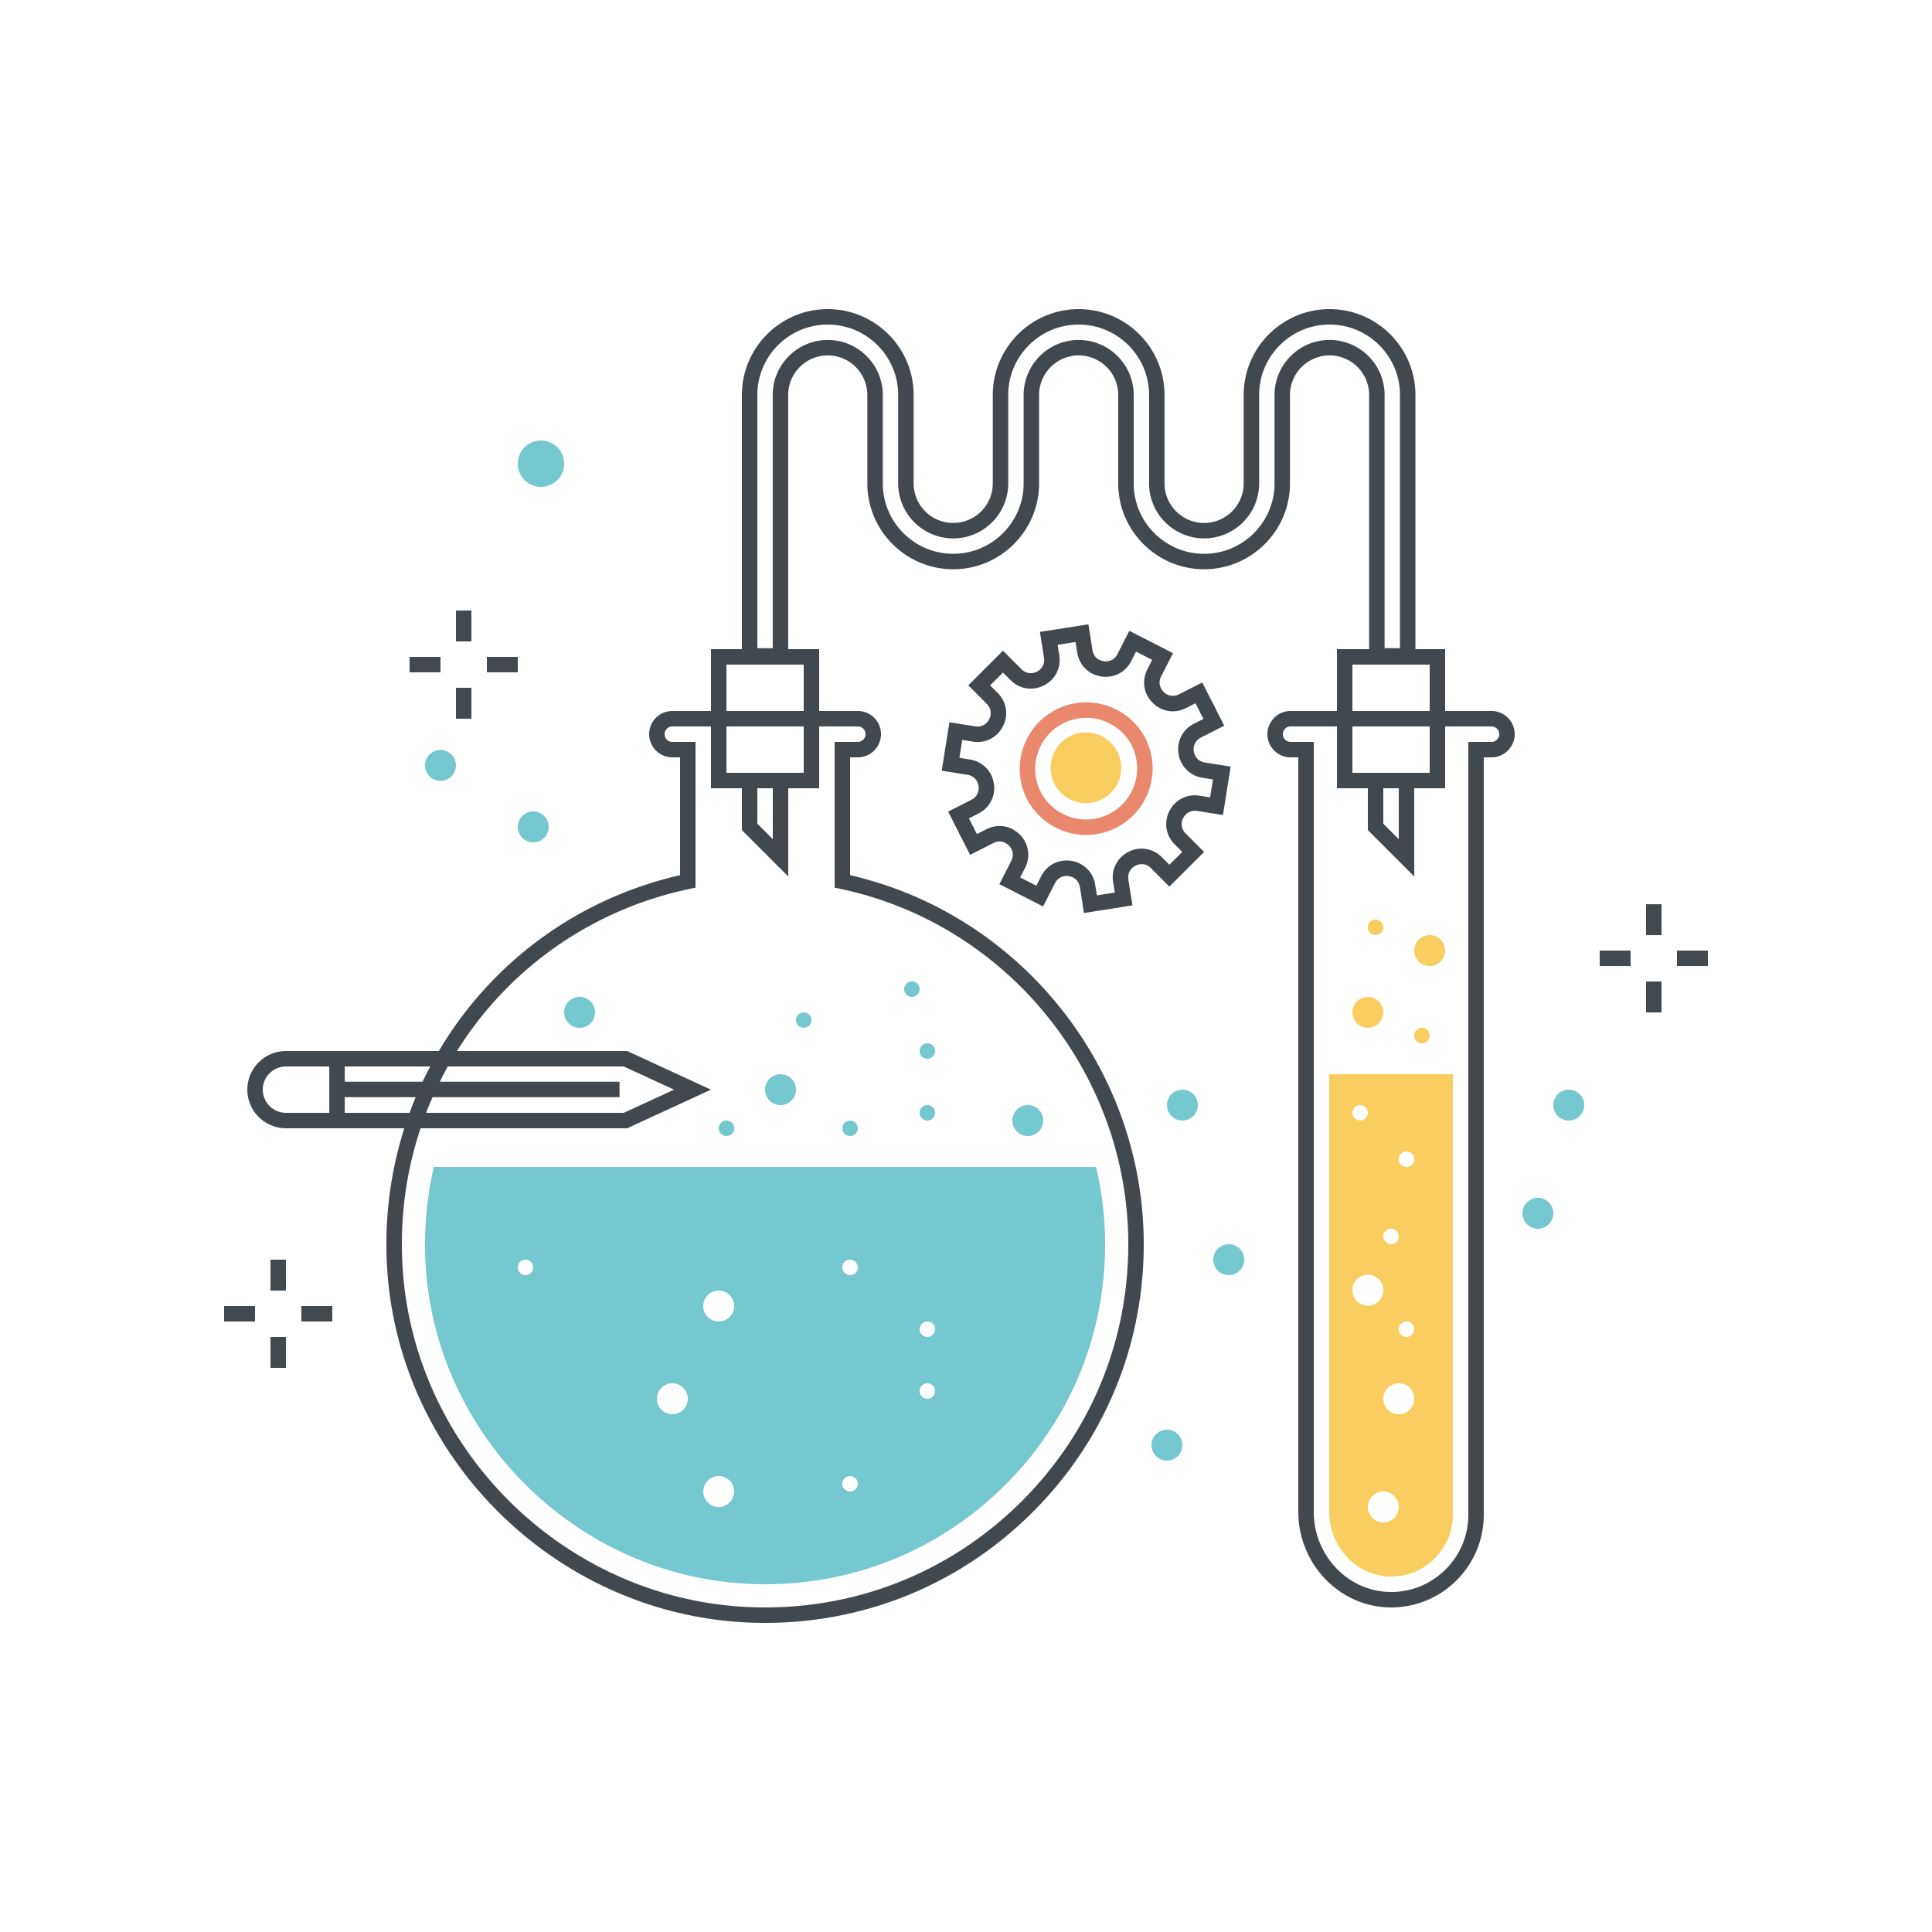 <?xml version="1.0" encoding="utf-8"?><svg xmlns="http://www.w3.org/2000/svg" width="250" height="250" viewBox="0 0 250 250"><g fill="none" fill-rule="evenodd"><path fill="#42494E" d="M179.166 83.871h1.99v-32.76c0-5.024-4.087-9.111-9.111-9.111-5.024 0-9.112 4.087-9.112 9.111v11.438c0 3.927-3.195 7.121-7.121 7.121-3.927 0-7.123-3.194-7.123-7.121V51.111c0-5.024-4.086-9.111-9.111-9.111-5.024 0-9.112 4.088-9.112 9.112v11.437c0 3.927-3.195 7.121-7.121 7.121a7.128 7.128 0 0 1-7.121-7.121V51.112c0-5.024-4.088-9.112-9.113-9.112C102.087 42 98 46.088 98 51.112v32.759h1.99V51.112c0-3.926 3.195-7.122 7.121-7.122 3.927 0 7.122 3.196 7.122 7.122v11.437c0 5.024 4.087 9.112 9.112 9.112 5.024 0 9.112-4.088 9.112-9.112V51.112c0-3.926 3.194-7.122 7.121-7.122 3.927 0 7.121 3.195 7.121 7.121v11.438c0 5.024 4.088 9.112 9.113 9.112 5.024 0 9.111-4.088 9.111-9.112V51.111c0-3.926 3.195-7.121 7.122-7.121s7.121 3.195 7.121 7.121v32.76zm3.99 2h-5.99v-34.76a5.126 5.126 0 0 0-5.121-5.121 5.127 5.127 0 0 0-5.122 5.121v11.438c0 6.127-4.985 11.112-11.111 11.112-6.127 0-11.113-4.985-11.113-11.112V51.111a5.126 5.126 0 0 0-5.121-5.121 5.127 5.127 0 0 0-5.121 5.122v11.437c0 6.127-4.985 11.112-11.112 11.112s-11.112-4.985-11.112-11.112V51.112a5.128 5.128 0 0 0-5.122-5.122 5.127 5.127 0 0 0-5.121 5.122v34.759H96V51.112C96 44.985 100.984 40 107.111 40c6.127 0 11.113 4.985 11.113 11.112v11.437a5.126 5.126 0 0 0 5.121 5.121 5.126 5.126 0 0 0 5.121-5.121V51.112c0-6.127 4.985-11.112 11.112-11.112s11.111 4.984 11.111 11.111v11.438a5.128 5.128 0 0 0 5.123 5.121 5.126 5.126 0 0 0 5.121-5.121V51.111c0-6.127 4.985-11.111 11.112-11.111s11.111 4.984 11.111 11.111v34.76z"/><path fill="#42494E" d="M94 100h10V86H94v14zm-2 2h14V84H92v18zm83.002-2h10V86h-10v14zm-2 2h14V84h-14v18z"/><path fill="#42494E" d="M87 94a1 1 0 0 0 0 2h3v18.861l-.793.168c-22.692 4.811-38.314 25.165-37.145 48.401 1.208 24.056 21.02 43.619 45.102 44.535 12.911.493 25.142-4.161 34.428-13.101C140.883 185.92 146 173.894 146 161c0-22.067-15.648-41.401-37.207-45.971l-.793-.168V96h3a1 1 0 0 0 0-2H87zm12.02 116a52.04 52.04 0 0 1-1.932-.037c-25.108-.955-45.764-21.351-47.025-46.434C48.859 139.58 64.771 118.564 88 113.247V98h-1c-1.654 0-3-1.346-3-3s1.346-3 3-3h24c1.654 0 3 1.346 3 3s-1.346 3-3 3h-1v15.247c22.068 5.066 38 25.018 38 47.753 0 13.442-5.335 25.98-15.021 35.306-9.217 8.872-21.212 13.693-33.959 13.694zM167 94a1 1 0 0 0 0 2h3v99.635c0 5.616 4.401 10.264 9.813 10.363 2.687.065 5.262-.967 7.192-2.862A9.923 9.923 0 0 0 190 196V96h3a1 1 0 0 0 0-2h-26zm13.003 114l-.228-.002c-6.493-.118-11.775-5.665-11.775-12.363V98h-1c-1.654 0-3-1.346-3-3s1.346-3 3-3h26c1.654 0 3 1.346 3 3s-1.346 3-3 3h-1v98c0 3.247-1.276 6.288-3.594 8.563a11.91 11.91 0 0 1-8.403 3.437z"/><path fill="#42494E" d="M102 113.414l-6-6V101h2v5.586l2 2V101h2v12.414M182.999 113.414l-6-6V101h2v5.586l2 2V101h2v12.414"/><path fill="#75C7D0" d="M120 173a1 1 0 1 1 0-2 1 1 0 0 1 0 2zm0 8a1 1 0 1 1 0-2 1 1 0 0 1 0 2zm-10-16a1 1 0 1 1 0-2 1 1 0 0 1 0 2zm0 28a1 1 0 1 1 0-2 1 1 0 0 1 0 2zm-17-22a2 2 0 1 1 0-4 2 2 0 0 1 0 4zm0 24a2 2 0 1 1 0-4 2 2 0 0 1 0 4zm-6-12a2 2 0 1 1 0-4 2 2 0 0 1 0 4zm-19-18a1 1 0 1 1 0-2 1 1 0 0 1 0 2zm73.828-14h-85.69a44.662 44.662 0 0 0-1.081 12.278c1.133 22.519 19.678 40.831 42.221 41.689 12.096.459 23.54-3.895 32.233-12.264C138.209 184.329 143 173.07 143 161c0-3.422-.41-6.77-1.172-10zM103 141a2 2 0 1 1-4 0 2 2 0 0 1 4 0m16 3a1 1 0 1 0 2 0 1 1 0 0 0-2 0m-8 2a1 1 0 1 1-2 0 1 1 0 0 1 2 0m-18 0a1 1 0 1 0 2 0 1 1 0 0 0-2 0m-16-15a2 2 0 1 1-4 0 2 2 0 0 1 4 0m42-3a1 1 0 1 1-2 0 1 1 0 0 1 2 0m16 17a2 2 0 1 1-4 0 2 2 0 0 1 4 0m-14-9a1 1 0 1 1-2 0 1 1 0 0 1 2 0m-16-4a1 1 0 1 1-2 0 1 1 0 0 1 2 0"/><path fill="#FACD60" d="M179 131a2 2 0 1 1-4 0 2 2 0 0 1 4 0m8-8a2 2 0 1 1-4 0 2 2 0 0 1 4 0m-8-3a1 1 0 1 1-2 0 1 1 0 0 1 2 0m4 14a1 1 0 1 1 2 0 1 1 0 0 1-2 0m-1 17a1 1 0 1 1 0-2 1 1 0 0 1 0 2zm0 22a1 1 0 1 1 0-2 1 1 0 0 1 0 2zm-1 10a2 2 0 1 1 0-4 2 2 0 0 1 0 4zm-2 14a2 2 0 1 1 0-4 2 2 0 0 1 0 4zm-4-30a2 2 0 1 1 3.999-.001A2 2 0 0 1 175 167zm1-24a1 1 0 1 1 0 2 1 1 0 0 1 0-2zm4 16a1 1 0 1 1 0 2 1 1 0 0 1 0-2zm-8-20v56.635c0 4.533 3.521 8.285 7.849 8.364a7.927 7.927 0 0 0 5.755-2.29A7.94 7.94 0 0 0 188 196v-57h-16z"/><path fill="#42494E" d="M37 138c-1.654 0-3 1.346-3 3s1.346 3 3 3h43.715l6.507-3-6.507-3H37zm44.154 8H37c-2.757 0-5-2.243-5-5s2.243-5 5-5h44.154l10.843 5-10.843 5z"/><path fill="#42494E" d="M42.609 145h2v-7.599h-2z"/><path fill="#42494E" d="M43.609 141.972h36.557v-2H43.609zM140.266 118.144l-.526-3.343c-.142-.909-.831-1.335-1.427-1.43-.597-.096-1.383.096-1.801.915l-1.539 3.014-5.655-2.889 1.539-3.014c.419-.819.113-1.567-.314-1.995-.427-.426-1.175-.734-1.995-.317l-3.017 1.533-1.404-2.764 1.783-.907.498.982 1.234-.627c1.462-.745 3.157-.474 4.317.688a3.664 3.664 0 0 1 .68 4.318l-.629 1.232 2.092 1.068.628-1.232c.747-1.461 2.271-2.234 3.898-1.98a3.665 3.665 0 0 1 3.089 3.094l.215 1.366 2.32-.364-.216-1.368a3.666 3.666 0 0 1 1.989-3.893 3.662 3.662 0 0 1 4.318.689l.976.979 1.663-1.66-.977-.979a3.664 3.664 0 0 1-.68-4.318c.747-1.462 2.279-2.241 3.898-1.981l1.366.218.37-2.321-1.366-.217a3.665 3.665 0 0 1-3.088-3.095 3.664 3.664 0 0 1 1.988-3.893l1.234-.627-.499-.98 1.783-.906 1.405 2.763-3.017 1.533c-.82.418-1.012 1.204-.919 1.799.094.597.518 1.285 1.427 1.431l3.341.532-.999 6.27-3.341-.532c-.908-.143-1.527.378-1.802.916-.274.538-.335 1.343.315 1.996l2.39 2.393-4.494 4.487-2.39-2.396c-.65-.651-1.458-.592-1.995-.317-.538.273-1.063.889-.919 1.798l.526 3.343-6.273.988"/><path fill="#E9886C" d="M140.55 108.041a8.625 8.625 0 0 1-7.693-4.709l1.784-.906a6.62 6.62 0 0 0 8.89 2.898 6.618 6.618 0 0 0 2.898-8.889l1.783-.907a8.558 8.558 0 0 1 .511 6.572 8.56 8.56 0 0 1-4.285 5.007 8.56 8.56 0 0 1-3.888.934"/><path fill="#E9886C" d="M132.891 103.397a8.555 8.555 0 0 1-.51-6.571 8.554 8.554 0 0 1 4.286-5.008c4.232-2.149 9.427-.457 11.579 3.777l-1.783.906a6.619 6.619 0 0 0-8.89-2.899 6.568 6.568 0 0 0-3.291 3.844 6.566 6.566 0 0 0 .392 5.045l-1.783.906"/><path fill="#42494E" d="M124.337 108.268l-1.649-3.247 3.016-1.533c.82-.417 1.013-1.202.919-1.799-.094-.595-.518-1.285-1.427-1.429l-3.341-.533.999-6.27 3.342.532c.911.148 1.527-.378 1.801-.915s.337-1.344-.313-1.996l-2.391-2.394 4.495-4.486 2.39 2.396c.649.65 1.458.592 1.995.317.538-.273 1.062-.89.919-1.799l-.527-3.342 6.273-.988.527 3.344c.143.909.83 1.335 1.427 1.43.596.095 1.383-.096 1.801-.915l1.539-3.014 5.655 2.889-1.54 3.013c-.419.82-.112 1.568.314 1.995.426.428 1.175.738 1.995.319l3.016-1.533 1.579 3.106-1.783.906-.673-1.323-1.233.627c-1.464.742-3.158.474-4.317-.69-1.16-1.162-1.425-2.856-.679-4.317l.63-1.232-2.093-1.069-.629 1.233c-.747 1.461-2.274 2.231-3.897 1.98-1.622-.259-2.832-1.473-3.088-3.095l-.215-1.367-2.321.365.215 1.368a3.662 3.662 0 0 1-1.989 3.892c-1.465.744-3.159.474-4.317-.688l-.978-.98-1.663 1.66.979.98a3.663 3.663 0 0 1 .678 4.318c-.746 1.461-2.281 2.241-3.896 1.98l-1.367-.218-.37 2.32 1.367.219a3.663 3.663 0 0 1 3.087 3.094 3.662 3.662 0 0 1-1.989 3.892l-1.233.627.743 1.463-1.783.907"/><path fill="#FACD60" d="M137.639 102.232a4.074 4.074 0 0 1 5.76-5.76 4.074 4.074 0 0 1-5.76 5.76"/><path fill="#FACD60" d="M140.519 95.779a3.55 3.55 0 0 0-2.527 1.047 3.578 3.578 0 0 0 0 5.052c1.351 1.35 3.704 1.35 5.053 0a3.547 3.547 0 0 0 1.047-2.525c0-.956-.372-1.852-1.047-2.527a3.548 3.548 0 0 0-2.526-1.047zm0 8.146a4.545 4.545 0 0 1-3.234-1.34 4.579 4.579 0 0 1 0-6.466 4.545 4.545 0 0 1 3.234-1.34 4.54 4.54 0 0 1 3.233 1.34 4.541 4.541 0 0 1 1.34 3.234 4.54 4.54 0 0 1-1.34 3.232 4.54 4.54 0 0 1-3.233 1.34z"/><path fill="#434A4F" d="M213 121.007h2v-4h-2zM213 131.007h2v-4h-2zM217 125.007h4v-2h-4zM207 125.007h4v-2h-4zM35 167h2v-4h-2zM35 177h2v-4h-2zM39 171h4v-2h-4zM29 171h4v-2h-4zM59 83h2v-4h-2zM59 93h2v-4h-2zM63 87h4v-2h-4zM53 87h4v-2h-4z"/><path fill="#75C7D0" d="M153 187a2 2 0 1 1-4 0 2 2 0 0 1 4 0m2-44a2 2 0 1 1-4 0 2 2 0 0 1 4 0m46 14a2 2 0 1 1-4 0 2 2 0 0 1 4 0M71 107a2 2 0 1 1-4 0 2 2 0 0 1 4 0m2-47a3 3 0 1 1-6 0 3 3 0 0 1 6 0M55 99a2 2 0 1 0 3.999.001A2 2 0 0 0 55 99m150 44a2 2 0 1 1-4 0 2 2 0 0 1 4 0m-44 20a2 2 0 1 0-4 0 2 2 0 0 0 4 0"/></g></svg>
